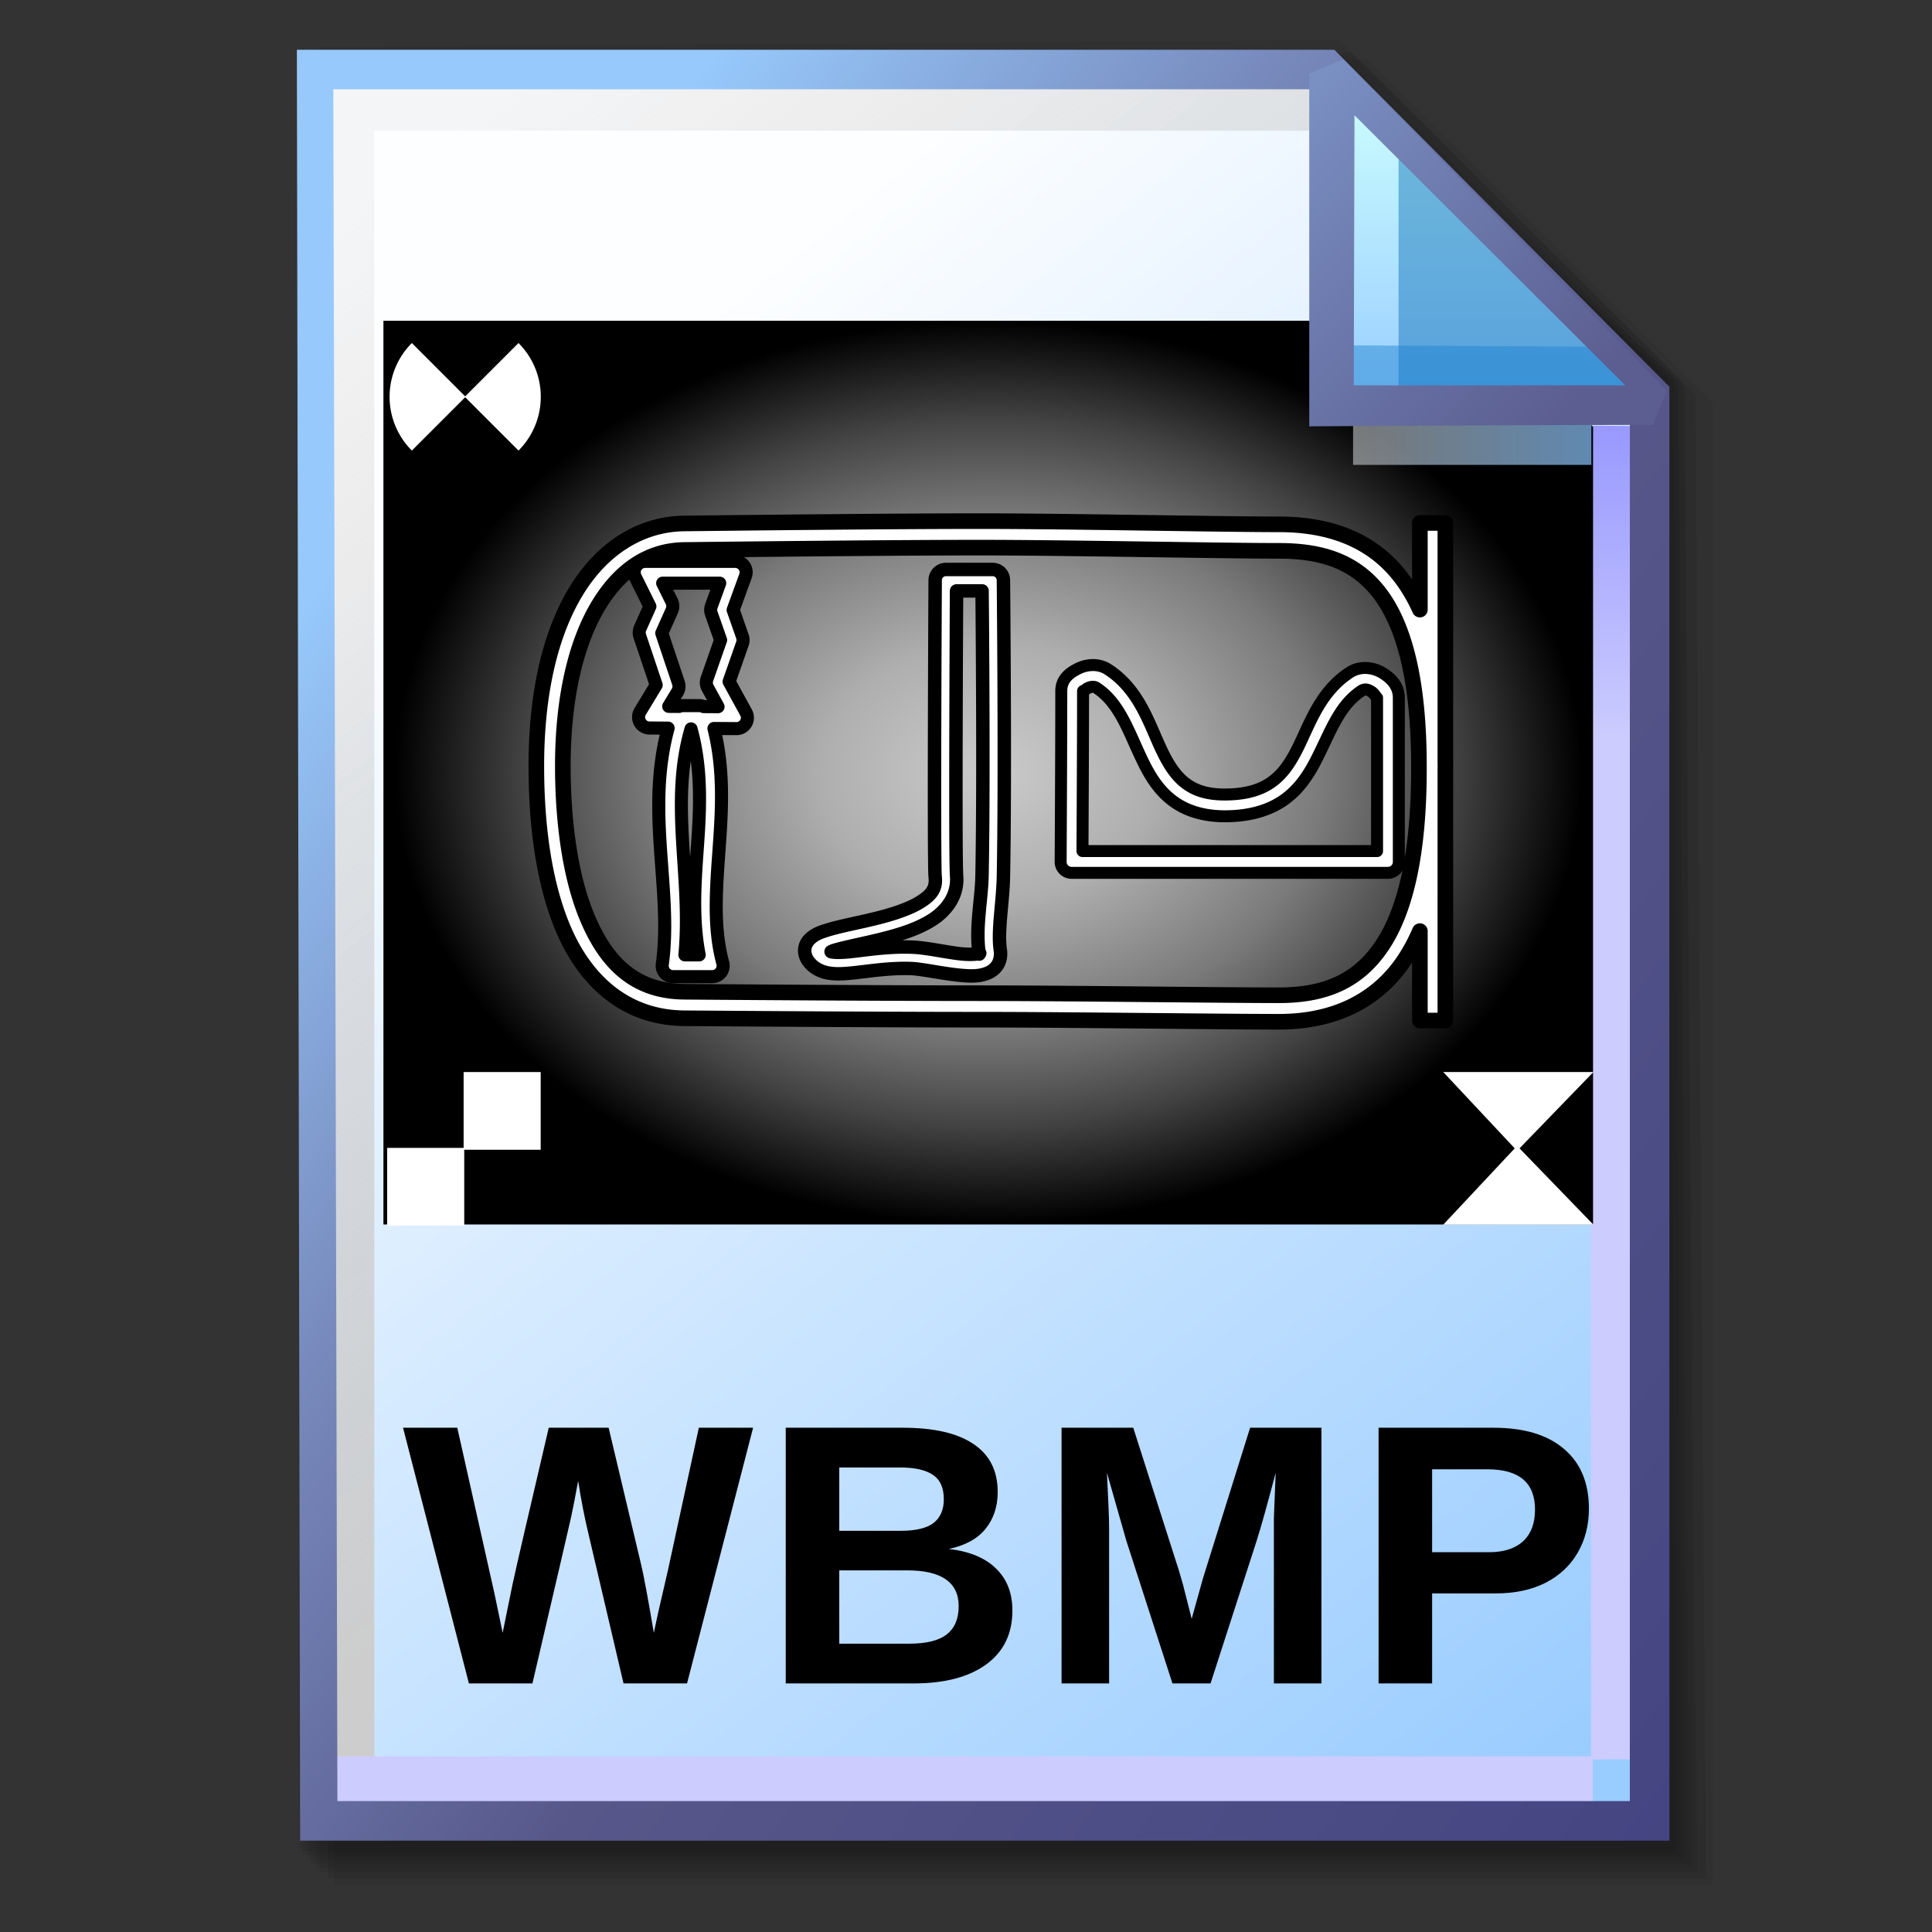 <?xml version="1.0" encoding="UTF-8" standalone="no"?>
<!-- Created with Inkscape (http://www.inkscape.org/) -->

<svg
   width="256mm"
   height="256mm"
   viewBox="0 0 256 256"
   version="1.1"
   id="svg1"
   inkscape:version="1.3.2 (091e20ef0f, 2023-11-25)"
   xml:space="preserve"
   sodipodi:docname="image-vnd.wap.wbmp.svg"
   xmlns:inkscape="http://www.inkscape.org/namespaces/inkscape"
   xmlns:sodipodi="http://sodipodi.sourceforge.net/DTD/sodipodi-0.dtd"
   xmlns:xlink="http://www.w3.org/1999/xlink"
   xmlns="http://www.w3.org/2000/svg"
   xmlns:svg="http://www.w3.org/2000/svg"
   xmlns:rdf="http://www.w3.org/1999/02/22-rdf-syntax-ns#"
   xmlns:cc="http://creativecommons.org/ns#"
   xmlns:dc="http://purl.org/dc/elements/1.1/"><rect x="0" y="0" width="256" height="256" fill="#333333" stroke="none"/><defs
     id="defs1"><linearGradient
       id="linearGradient26"
       inkscape:collect="always"><stop
         style="stop-color:#7b91c4;stop-opacity:1;"
         offset="0"
         id="stop26" /><stop
         style="stop-color:#5c5e91;stop-opacity:1"
         offset="1"
         id="stop27" /></linearGradient><linearGradient
       id="linearGradient24"
       inkscape:collect="always"><stop
         style="stop-color:#c7fafe;stop-opacity:1;"
         offset="0"
         id="stop24" /><stop
         style="stop-color:#9acdff;stop-opacity:1"
         offset="1"
         id="stop25" /></linearGradient><linearGradient
       id="linearGradient22"
       inkscape:collect="always"><stop
         style="stop-color:#adaeae;stop-opacity:0.825;"
         offset="0"
         id="stop22" /><stop
         style="stop-color:#8ac5fe;stop-opacity:0.836;"
         offset="1"
         id="stop23" /></linearGradient><linearGradient
       id="linearGradient18"
       inkscape:collect="always"><stop
         style="stop-color:#9797ff;stop-opacity:1;"
         offset="0"
         id="stop18" /><stop
         style="stop-color:#ccccff;stop-opacity:1;"
         offset="0.3"
         id="stop20" /><stop
         style="stop-color:#ccccff;stop-opacity:1;"
         offset="1"
         id="stop19" /></linearGradient><linearGradient
       id="linearGradient16"
       inkscape:collect="always"><stop
         style="stop-color:#cdcdcd;stop-opacity:0.175;"
         offset="0"
         id="stop16" /><stop
         style="stop-color:#cdcdcd;stop-opacity:1;"
         offset="1"
         id="stop17" /></linearGradient><linearGradient
       id="linearGradient12"
       inkscape:collect="always"><stop
         style="stop-color:#fdfeff;stop-opacity:1;"
         offset="0"
         id="stop13" /><stop
         style="stop-color:#99ccff;stop-opacity:1;"
         offset="1"
         id="stop14" /></linearGradient><linearGradient
       id="linearGradient9"
       inkscape:collect="always"><stop
         style="stop-color:#97c9fc;stop-opacity:1;"
         offset="0"
         id="stop9" /><stop
         style="stop-color:#7788bb;stop-opacity:1"
         offset="0.25"
         id="stop12" /><stop
         style="stop-color:#57578a;stop-opacity:1"
         offset="0.5"
         id="stop11" /><stop
         style="stop-color:#444482;stop-opacity:1;"
         offset="1"
         id="stop10" /></linearGradient><linearGradient
       inkscape:collect="always"
       xlink:href="#linearGradient9"
       id="linearGradient10"
       x1="31.622"
       y1="100.24"
       x2="221.195"
       y2="240.29"
       gradientUnits="userSpaceOnUse" /><linearGradient
       inkscape:collect="always"
       xlink:href="#linearGradient12"
       id="linearGradient14"
       x1="73.583"
       y1="62.021"
       x2="207.03"
       y2="229.599"
       gradientUnits="userSpaceOnUse" /><linearGradient
       inkscape:collect="always"
       xlink:href="#linearGradient16"
       id="linearGradient17"
       x1="57.531"
       y1="26.421"
       x2="147.132"
       y2="144.341"
       gradientUnits="userSpaceOnUse" /><linearGradient
       inkscape:collect="always"
       xlink:href="#linearGradient18"
       id="linearGradient19"
       x1="209.825"
       y1="58.536"
       x2="210.583"
       y2="194.577"
       gradientUnits="userSpaceOnUse" /><linearGradient
       inkscape:collect="always"
       xlink:href="#linearGradient22"
       id="linearGradient23"
       x1="177.192"
       y1="58.991"
       x2="207.32"
       y2="58.991"
       gradientUnits="userSpaceOnUse" /><linearGradient
       inkscape:collect="always"
       xlink:href="#linearGradient24"
       id="linearGradient25"
       x1="176.32"
       y1="20.127"
       x2="176.32"
       y2="56.696"
       gradientUnits="userSpaceOnUse" /><linearGradient
       inkscape:collect="always"
       xlink:href="#linearGradient26"
       id="linearGradient27"
       x1="172.597"
       y1="13.512"
       x2="210.544"
       y2="51.286"
       gradientUnits="userSpaceOnUse" /><radialGradient
       inkscape:collect="always"
       xlink:href="#linearGradient306"
       id="radialGradient307"
       cx="166.601"
       cy="301.238"
       fx="166.601"
       fy="301.238"
       r="166.601"
       gradientTransform="matrix(0.982,0,0,0.747,3.082,76.185)"
       gradientUnits="userSpaceOnUse" /><linearGradient
       id="linearGradient306"
       inkscape:collect="always"><stop
         style="stop-color:#cbcbcb;stop-opacity:1;"
         offset="0"
         id="stop306" /><stop
         style="stop-color:#aeaeae;stop-opacity:1;"
         offset="0.286"
         id="stop308" /><stop
         style="stop-color:#7a7a7a;stop-opacity:1;"
         offset="0.567"
         id="stop309" /><stop
         style="stop-color:#434343;stop-opacity:1;"
         offset="0.782"
         id="stop310" /><stop
         style="stop-color:#000000;stop-opacity:1;"
         offset="1"
         id="stop307" /></linearGradient></defs><sodipodi:namedview
     id="base"
     pagecolor="#ffffff"
     bordercolor="#000000"
     borderopacity="0.3"
     inkscape:pageopacity="0.0"
     inkscape:pageshadow="2"
     inkscape:zoom="0.98994949"
     inkscape:cx="505.07627"
     inkscape:cy="476.792"
     inkscape:document-units="mm"
     inkscape:showpageshadow="2"
     inkscape:pagecheckerboard="0"
     inkscape:deskcolor="#d1d1d1"
     inkscape:current-layer="g28"
     showguides="true"><sodipodi:guide
       position="92.475,162.188"
       orientation="0,-1"
       id="guide12"
       inkscape:locked="false" /><sodipodi:guide
       position="212.801,201.335"
       orientation="0,-1"
       id="guide27"
       inkscape:locked="false" /><sodipodi:guide
       position="177.333,251.791"
       orientation="1,0"
       id="guide28"
       inkscape:locked="false" /></sodipodi:namedview><g
     id="g28"
     transform="matrix(1.048,0,0,1.048,-6.407,-6.138)"><g
       id="g7"
       inkscape:label="shadow"
       style="display:inline"><path
         id="rect1"
         style="fill:#000000;fill-opacity:0.06;stroke-width:3.728;stroke-linecap:square"
         d="M 48.381,13.418 H 179.161 l 43.467,43.278 V 244.173 H 48.381 Z"
         sodipodi:nodetypes="cccccc" /><path
         id="path1"
         style="fill:#000000;fill-opacity:0.075;stroke-width:3.728;stroke-linecap:square"
         d="m 47.563,12.6 129.443,-0.134 43.467,43.278 1.336,187.61 H 47.563 Z"
         sodipodi:nodetypes="cccccc" /><path
         id="path2"
         style="fill:#000000;fill-opacity:0.06;stroke-width:3.728;stroke-linecap:square"
         d="m 46.494,11.793 128.976,-0.869 43.467,43.278 1.804,188.345 H 46.494 Z"
         sodipodi:nodetypes="cccccc" /><path
         id="path3"
         style="fill:#000000;fill-opacity:0.06;stroke-width:3.728;stroke-linecap:square"
         d="m 45.965,12.333 129.778,0.468 43.467,42.209 1.002,187.008 H 45.965 Z"
         sodipodi:nodetypes="cccccc" /><path
         id="path4"
         style="fill:#000000;fill-opacity:0.06;stroke-width:3.728;stroke-linecap:square"
         d="m 45.436,12.338 129.443,0.935 43.467,41.675 1.336,186.541 H 45.436 Z"
         sodipodi:nodetypes="cccccc" /><path
         id="path5"
         style="fill:#000000;fill-opacity:0.06;stroke-width:3.728;stroke-linecap:square"
         d="M 44.906,12.745 174.884,13.413 218.352,54.152 219.153,240.96 H 44.906 Z"
         sodipodi:nodetypes="cccccc" /><path
         id="path6"
         style="fill:#000000;fill-opacity:0.06;stroke-width:3.728;stroke-linecap:square"
         d="m 44.377,15.022 129.911,0.535 43.467,37.933 0.869,186.942 H 44.377 Z"
         sodipodi:nodetypes="cccccc" /><path
         id="path7"
         style="fill:#000000;fill-opacity:0.06;stroke-width:3.728;stroke-linecap:square"
         d="m 43.848,13.424 129.711,1.069 43.467,39.002 1.069,186.407 H 43.848 Z"
         sodipodi:nodetypes="cccccc" /></g><g
       id="g14"
       style="display:inline"><path
         style="color:#000000;fill:url(#linearGradient14);stroke-linecap:square;-inkscape-stroke:none"
         d="M 46.154,14.648 H 173.783 l 40.903,41.14 V 236.079 H 46.555 Z"
         id="path15"
         inkscape:label="headbgground" /><path
         id="rect16"
         style="display:inline;fill:url(#linearGradient17);fill-opacity:1;stroke-width:5;stroke-linecap:square"
         d="M 45.436,14.165 H 176.703 l 0.204,8.221 H 53.434 V 235.98 h -7.998 z"
         sodipodi:nodetypes="ccccccc" /><path
         id="rect17"
         style="fill:url(#linearGradient19);stroke-width:5;stroke-linecap:square"
         d="M 47.058,227.92 H 207.275 l -0.067,-168.246 7.317,0.067 0.067,168.547 -7.083,0.033 v 7.348 H 47.058 Z"
         sodipodi:nodetypes="ccccccccc" /><path
         style="color:#000000;fill:url(#linearGradient10);stroke-linecap:square;-inkscape-stroke:none"
         d="M 43.648,12.148 44.059,238.58 H 217.186 V 54.758 L 174.822,12.148 Z m 4.609,5 H 172.744 l 39.441,39.672 V 233.58 H 48.775 Z"
         id="path16"
         inkscape:label="headframe"
         sodipodi:nodetypes="cccccccccccc" /></g><g
       id="g15"><g
         id="g318"
         transform="matrix(0.459,0,0,0.459,54.593,-34.725)"
         style="display:inline"><path
           id="rect306"
           style="display:inline;fill:url(#radialGradient307);fill-rule:evenodd;stroke-width:4.5;stroke-linejoin:round"
           d="m 0,176.771 h 307.175 l 26.027,29.264 V 425.704 H 0 Z"
           sodipodi:nodetypes="cccccc" /><path
           style="fill:#ffffff;fill-opacity:1;fill-rule:evenodd;stroke:none;stroke-width:4.5;stroke-linejoin:round;stroke-opacity:1"
           id="path310"
           sodipodi:type="arc"
           sodipodi:cx="22.641254"
           sodipodi:cy="197.71747"
           sodipodi:rx="20.946188"
           sodipodi:ry="20.946188"
           sodipodi:start="2.3561945"
           sodipodi:end="3.9269908"
           sodipodi:arc-type="slice"
           d="m 7.83,212.529 a 20.946,20.946 0 0 1 -1e-7,-29.622 l 14.811,14.811 z" /><path
           style="fill:#ffffff;fill-opacity:1;fill-rule:evenodd;stroke:none;stroke-width:4.5;stroke-linejoin:round;stroke-opacity:1"
           id="path311"
           sodipodi:type="arc"
           sodipodi:cx="-22.399101"
           sodipodi:cy="197.71747"
           sodipodi:rx="20.946188"
           sodipodi:ry="20.946188"
           sodipodi:start="2.3561945"
           sodipodi:end="3.9269908"
           sodipodi:arc-type="slice"
           d="m -37.21,212.529 a 20.946,20.946 0 0 1 0,-29.622 l 14.811,14.811 z"
           transform="scale(-1,1)" /><rect
           style="fill:#ffffff;fill-opacity:1;fill-rule:evenodd;stroke:none;stroke-width:4.5;stroke-linejoin:round;stroke-opacity:1"
           id="rect311"
           width="21.232"
           height="21.403"
           x="1.027"
           y="404.611" /><rect
           style="fill:#ffffff;fill-opacity:1;fill-rule:evenodd;stroke:none;stroke-width:4.5;stroke-linejoin:round;stroke-opacity:1"
           id="rect312"
           width="21.232"
           height="21.403"
           x="22.088"
           y="383.721" /><path
           id="rect313"
           style="fill:#ffffff;fill-rule:evenodd;stroke-width:6.305;stroke-linejoin:round"
           d="m 291.943,383.72 h 41.351 l -20.89,21.576 h -0.257 z"
           sodipodi:nodetypes="ccccc" /><path
           id="path313"
           style="fill:#ffffff;fill-rule:evenodd;stroke-width:6.305;stroke-linejoin:round"
           d="m 291.943,425.758 h 41.351 l -20.89,-21.576 h -0.257 z"
           sodipodi:nodetypes="ccccc" /><path
           id="rect314"
           style="display:inline;fill:#ffffff;fill-opacity:1;fill-rule:evenodd;stroke:#000000;stroke-width:4.3;stroke-linejoin:round;stroke-dasharray:none;stroke-opacity:1"
           d="m 164.18,231.965 c -24.519,0 -64.828,0.453 -81.357,0.643 -11.877,0.136 -22.426,6.786 -29.549,18.318 -7.123,11.533 -11.156,27.9 -11.156,48.496 0,14.836 1.703,31.601 7.549,45.176 5.846,13.575 16.635,24.17 33.17,24.303 18.509,0.149 56.845,0.4 81.344,0.4 24.417,0 66.633,0.568 82.525,0.568 14.688,0 26.838,-5.415 34.592,-17.121 1.574,-2.377 2.967,-5 4.201,-7.854 v 24.631 h 7.021 V 300.529 c 3.8e-4,-0.381 0.019,-0.729 0.018,-1.113 -10e-6,-0.277 -0.017,-0.522 -0.018,-0.797 V 232.467 h -7.021 v 23.869 c -1.558,-3.452 -3.369,-6.486 -5.428,-9.139 -8.188,-10.55 -20.188,-14.348 -33.365,-14.348 -16.216,0 -57.964,-0.885 -82.525,-0.885 z m 0,7.299 c 24.386,0 66.046,0.885 82.525,0.885 11.863,0 20.954,2.964 27.598,11.525 6.644,8.561 10.936,23.471 10.936,47.748 a 3.65,3.65 0 0 0 0,0.014 c 0.091,23.507 -3.569,39.531 -10.027,49.281 -6.458,9.751 -15.49,13.852 -28.506,13.852 -15.717,0 -57.995,-0.568 -82.525,-0.568 -24.449,0 -62.791,-0.252 -81.285,-0.4 -13.593,-0.109 -21.355,-7.884 -26.525,-19.891 -5.171,-12.007 -6.953,-28.034 -6.953,-42.287 0,-19.632 3.934,-34.728 10.068,-44.66 6.134,-9.932 14.133,-14.749 23.422,-14.855 16.527,-0.189 56.845,-0.643 81.273,-0.643 z" /><path
           id="rect316"
           style="color:#000000;fill:#ffffff;fill-rule:evenodd;stroke:#000000;stroke-width:3.6;stroke-linejoin:round;stroke-dasharray:none;stroke-opacity:1"
           d="m 72.086,243.055 a 3,3 0 0 0 -2.688,4.332 l 3.996,8.064 -2.676,5.988 a 3,3 0 0 0 -0.107,2.178 l 4.523,13.492 -4.414,7.285 a 3,3 0 0 0 2.543,4.555 l 5.158,0.037 c -6.257,23.14 1.213,44.622 -1.602,65.045 a 3,3 0 0 0 2.973,3.41 h 10.787 a 3,3 0 0 0 2.895,-3.785 c -2.734,-10.079 -1.757,-20.895 -0.939,-32.422 0.726,-10.233 1.29,-21.036 -1.488,-32.158 l 6.189,0.045 a 3,3 0 0 0 2.65,-4.443 l -4.664,-8.502 3.668,-10.467 a 3,3 0 0 0 0,-1.982 l -2.557,-7.295 3.4,-9.352 a 3,3 0 0 0 -2.82,-4.025 z m 4.836,6 h 15.709 l -2.303,6.334 a 3,3 0 0 0 -0.012,2.018 l 2.562,7.312 -3.762,10.736 a 3,3 0 0 0 0.201,2.436 l 2.85,5.193 -3.941,-0.027 A 3,3 0 0 0 86.984,282.779 H 82.531 a 3,3 0 0 0 -1.088,0.229 l -2.854,-0.019 2.398,-3.959 a 3,3 0 0 0 0.279,-2.508 l -4.594,-13.703 2.775,-6.207 a 3,3 0 0 0 -0.051,-2.557 z m 7.812,40.139 c 2.902,10.516 2.566,21.018 1.814,31.617 -0.722,10.174 -1.548,20.427 0.43,30.631 h -3.932 c 2.012,-21.489 -4.305,-41.751 1.688,-62.248 z" /><path
           style="color:#000000;fill:#ffffff;fill-rule:evenodd;stroke:#000000;stroke-width:3.7;stroke-linejoin:round;stroke-dasharray:none;stroke-opacity:1"
           d="m 154.934,245.285 a 2.951,2.951 0 0 0 -2.951,2.934 c 0,0 -0.104,19.336 -0.156,39.207 -0.026,9.935 -0.039,20.004 -0.019,27.863 0.01,3.929 0.028,7.306 0.057,9.844 0.029,2.538 0.037,3.997 0.133,4.982 0.299,3.063 -1.038,4.826 -4.109,6.762 -3.072,1.936 -7.747,3.43 -12.463,4.59 -4.715,1.16 -9.424,2.007 -13,3.102 -1.788,0.547 -3.304,1.052 -4.686,2.238 -0.691,0.593 -1.403,1.491 -1.633,2.691 -0.23,1.201 0.14,2.432 0.682,3.299 1.268,2.029 3.448,3.201 5.557,3.604 2.108,0.402 4.269,0.275 6.621,0.043 4.705,-0.464 10.221,-1.45 16.391,-1.234 2.98,0.104 8.733,1.42 13.693,1.873 2.48,0.227 4.79,0.334 7.041,-0.482 1.126,-0.408 2.313,-1.155 3.078,-2.375 0.766,-1.22 0.957,-2.728 0.756,-4.104 -0.793,-5.43 0.711,-12.909 0.857,-20.232 0.545,-27.31 0,-81.684 0,-81.684 a 2.951,2.951 0 0 0 -2.949,-2.92 z m 2.938,5.9 h 7.029 c 0.046,4.772 0.495,52.804 -0.019,78.586 -0.13,6.497 -1.831,14.124 -0.797,21.203 0.057,0.387 -0.008,0.263 0.086,0.113 0.094,-0.149 0.192,-0.138 -0.092,-0.035 -0.567,0.206 -2.357,0.348 -4.492,0.152 -4.271,-0.39 -9.805,-1.745 -14.025,-1.893 -6.909,-0.241 -12.869,0.833 -17.174,1.258 -2.152,0.212 -3.881,0.235 -4.938,0.033 -0.066,-0.013 -0.077,-0.03 -0.137,-0.043 0.368,-0.15 0.354,-0.202 0.838,-0.35 2.965,-0.907 7.745,-1.799 12.682,-3.014 4.937,-1.214 10.077,-2.729 14.201,-5.328 4.124,-2.6 7.365,-6.902 6.836,-12.326 -0.008,-0.08 -0.077,-1.97 -0.105,-4.477 -0.028,-2.507 -0.047,-5.871 -0.057,-9.791 -0.019,-7.84 -0.006,-17.904 0.019,-27.834 0.048,-18.373 0.131,-33.675 0.145,-36.256 z"
           id="rect317" /><path
           style="color:#000000;fill:#ffffff;fill-rule:evenodd;stroke:#000000;stroke-width:3.3;stroke-linejoin:round;stroke-dasharray:none;stroke-opacity:1"
           d="m 195.229,271.609 c -1.458,0.04 -2.855,0.456 -4.016,1.047 -2.321,1.182 -4.492,2.868 -4.492,6.102 0,15.643 -0.172,47.072 -0.172,47.072 a 3,3 0 0 0 3,3.016 h 87.154 a 3,3 0 0 0 3,-3 v -45.203 c 0,-3.182 -1.968,-5.287 -4.402,-6.807 -2.434,-1.52 -6.114,-2.19 -9.199,-0.148 -8.533,5.646 -11.124,14.86 -14.717,21.717 -1.796,3.428 -3.768,6.29 -6.594,8.34 -2.826,2.05 -6.605,3.434 -12.564,3.521 -5.51,0.081 -8.891,-1.224 -11.494,-3.275 -2.603,-2.052 -4.493,-5.054 -6.236,-8.658 -3.486,-7.208 -6.141,-16.855 -14.883,-22.516 -1.407,-0.911 -2.927,-1.247 -4.385,-1.207 z m 0.055,5.992 c 0.41,-0.025 0.773,0.059 1.068,0.25 6.516,4.219 8.935,12.215 12.744,20.092 1.905,3.938 4.217,7.839 7.922,10.76 3.705,2.921 8.738,4.657 15.297,4.561 6.888,-0.102 12.1,-1.834 16,-4.662 3.9,-2.828 6.391,-6.606 8.385,-10.412 3.989,-7.612 6.291,-15.249 12.713,-19.498 0.866,-0.573 1.659,-0.422 2.711,0.234 1.051,0.657 1.58,2.086 1.58,1.717 v 42.203 h -81.143 c 0.019,-3.586 0.16,-29.406 0.16,-44.088 0,0.862 0.256,-0.265 1.215,-0.754 0.48,-0.244 0.937,-0.378 1.348,-0.402 z"
           id="rect318" /></g><path
         d="m 92.98,218.703 h -8.03 l -4.382,-18.699 q -0.803,-3.304 -1.354,-6.906 -0.551,3.006 -0.895,4.589 -0.344,1.56 -4.887,21.017 H 65.401 L 57.072,186.375 h 6.86 l 4.681,20.879 1.055,5.048 q 0.642,-3.189 1.239,-6.08 0.619,-2.914 4.589,-19.847 h 7.572 l 4.084,17.208 q 0.482,1.927 1.629,8.719 l 0.574,-2.662 1.216,-5.277 3.901,-17.988 h 6.86 z m 41.138,-9.224 q 0,4.405 -3.304,6.814 -3.304,2.409 -9.178,2.409 H 105.46 V 186.375 h 14.799 q 5.92,0 8.948,2.065 3.052,2.042 3.052,6.057 0,2.753 -1.537,4.658 -1.514,1.881 -4.635,2.547 3.923,0.459 5.965,2.478 2.065,1.996 2.065,5.3 z m -8.673,-14.065 q 0,-2.18 -1.4,-3.097 -1.377,-0.918 -4.107,-0.918 h -7.709 v 8.007 h 7.755 q 2.868,0 4.153,-0.987 1.308,-1.01 1.308,-3.006 z m 1.881,13.537 q 0,-4.543 -6.516,-4.543 h -8.581 v 9.269 h 8.833 q 3.258,0 4.749,-1.17 1.514,-1.193 1.514,-3.556 z m 39.853,9.751 v -19.594 q 0,-0.665 0,-1.331 0.024,-0.665 0.229,-5.713 -1.629,6.172 -2.409,8.604 l -5.828,18.034 h -4.818 l -5.828,-18.034 -2.455,-8.604 q 0.275,5.323 0.275,7.044 v 19.594 h -6.011 V 186.375 h 9.063 l 5.782,18.08 0.505,1.744 1.101,4.336 1.446,-5.185 5.942,-18.975 h 9.017 v 32.328 z m 39.83,-22.095 q 0,3.12 -1.423,5.575 -1.423,2.455 -4.084,3.809 -2.639,1.331 -6.287,1.331 h -8.03 v 11.38 h -6.769 V 186.375 h 14.524 q 5.805,0 8.925,2.684 3.143,2.662 3.143,7.549 z m -6.814,0.115 q 0,-5.094 -6.011,-5.094 h -6.998 v 10.485 h 7.181 q 2.799,0 4.313,-1.377 1.514,-1.4 1.514,-4.015 z"
         id="text1"
         style="font-weight:bold;font-size:48px;line-height:0.7;font-family:'Liberation Sans';-inkscape-font-specification:'Liberation Sans Bold';letter-spacing:0.96px;word-spacing:0px;display:inline;fill-rule:evenodd;stroke-width:4.07"
         aria-label="WBMP" /></g><g
       id="rect23"
       style="display:inline"><rect
         style="display:inline;fill:url(#linearGradient23);fill-opacity:0.834;stroke:none;stroke-width:5;stroke-linecap:square;stroke-dasharray:none;stroke-opacity:1"
         id="rect20"
         width="30.128"
         height="11.286"
         x="177.192"
         y="53.348" /><path
         style="color:#000000;display:inline;fill:url(#linearGradient25);stroke-linecap:square;stroke-linejoin:bevel;-inkscape-stroke:none"
         d="m 174.153,15.119 40.916,41.955 H 174.814 Z"
         id="path25" /><g
         id="g27"><path
           id="rect27"
           style="display:inline;fill:#0a6db5;fill-opacity:0.459;stroke-width:5;stroke-linecap:square;stroke-linejoin:bevel"
           d="m 182.94,23.246 33.073,33.829 -33.073,-0.094 z"
           sodipodi:nodetypes="cccc" /><path
           id="path27"
           style="display:inline;fill:#1882cf;fill-opacity:0.459;stroke-width:5;stroke-linecap:square;stroke-linejoin:bevel"
           d="m 175.286,49.515 34.916,0.189 4.677,7.087 -39.688,-0.472 z"
           sodipodi:nodetypes="ccccc" /></g><path
         style="color:#000000;display:inline;fill:url(#linearGradient27);stroke-linecap:square;stroke-linejoin:bevel;-inkscape-stroke:none"
         d="m 175.941,13.373 -4.289,1.785 6.5e-4,44.601 c 0,0 29.863,-0.185 43.415,-0.185 l 1.789,-4.246 z m 1.429,7.057 34.226,34.144 h -34.32 z"
         id="path26"
         sodipodi:nodetypes="cccccccccc" /></g></g></svg>
